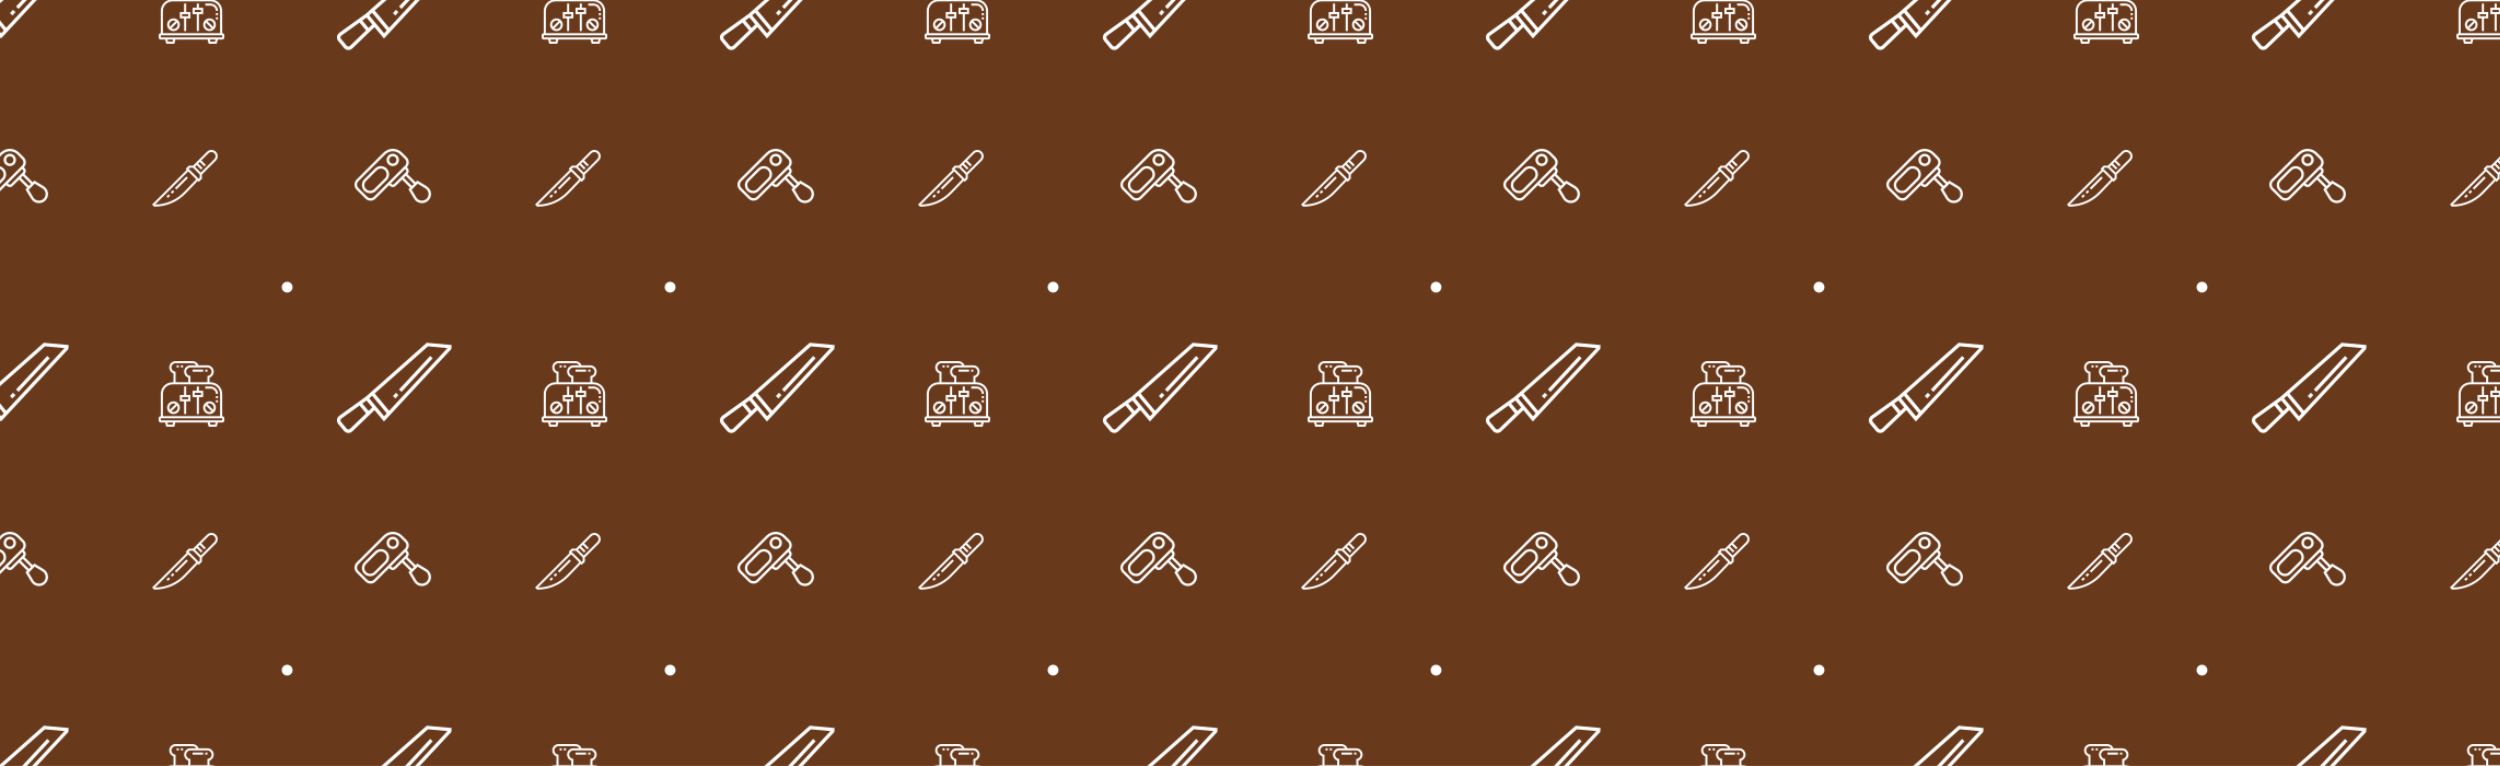 <svg xmlns="http://www.w3.org/2000/svg" xmlns:xlink="http://www.w3.org/1999/xlink" xmlns:fi="http://pattern.flaticon.com/" x="0" y="0" width="1632" height="500" viewBox="0 0 2284.8 700"><rect x="0px" y="0px" width="100%" height="100%" opacity="1" fill="#69391c"/><defs><g transform="matrix(0.141 0 0 0.141 -26 136)" id="L1_501"><path d="m170.742 112c-14.223 0-27.598 5.535-37.652 15.602l-69.488 69.488c-10.066 10.062-15.602 23.43-15.602 37.652 0 29.371 23.887 53.258 53.258 53.258 14.223 0 27.598-5.535 37.652-15.602l69.496-69.496c10.059-10.055 15.602-23.43 15.602-37.656-.008-29.359-23.895-53.246-53.266-53.246zm26.348 79.602-69.496 69.496c-7.035 7.031-16.387 10.902-26.336 10.902-20.547 0-37.258-16.711-37.258-37.258 0-9.949 3.871-19.309 10.91-26.344l69.496-69.496c7.035-7.031 16.387-10.902 26.336-10.902 20.547 0 37.258 16.711 37.258 37.258 0 9.949-3.871 19.301-10.91 26.344zm0 0" fill="#ffffff"/><path d="m467.32 242.266-60.551-36.336-10.77 10.758-52.688-52.688.688-.688c5.16-5.16 8-12.016 8-19.312s-2.84-14.16-8-19.312l-4.734-4.734c8.199-8.68 12.734-19.961 12.734-31.953 0-12.457-4.848-24.168-13.656-32.969l-30.055-30.055c-16.105-16.113-37.512-24.977-60.289-24.977s-44.184 8.863-60.289 24.977l-174.055 174.055c-8.809 8.801-13.656 20.512-13.656 32.969s4.848 24.168 13.656 32.969l57.375 57.375c8.801 8.809 20.512 13.656 32.969 13.656s24.168-4.848 32.969-13.656l87.031-87.031 4.688 4.688c5.16 5.16 12.016 8 19.312 8s14.16-2.84 19.312-8l40.688-40.688 52.688 52.688-10.758 10.762 36.336 60.551c10.605 17.695 30.023 28.688 50.656 28.688 32.574 0 59.078-26.504 59.078-59.078 0-20.633-10.992-40.051-28.68-50.656zm-341.664 68.766c-11.566 11.57-31.746 11.57-43.312 0l-57.375-57.375c-5.785-5.785-8.969-13.48-8.969-21.656s3.184-15.871 8.969-21.656l174.055-174.055c13.09-13.09 30.48-20.289 48.977-20.289s35.887 7.199 48.977 20.289l30.055 30.055c5.785 5.785 8.969 13.48 8.969 21.656s-3.184 15.871-8.969 21.656zm130.344-82.344c-4.207 4.207-11.793 4.207-16 0l-4.688-4.688 92.688-92.688 4.688 4.688c2.105 2.105 3.312 5.023 3.312 8s-1.207 5.895-3.312 8zm63.312-40.688 12.688-12.688 52.688 52.688-12.688 12.688zm117.609 148c-15.051 0-29.203-8.016-36.945-20.922l-29.906-49.84 39.168-39.168 49.84 29.906c12.906 7.742 20.922 21.895 20.922 36.945 0 23.75-19.328 43.078-43.078 43.078zm0 0" fill="#ffffff"/><path d="m248 32c-22.055 0-40 17.945-40 40s17.945 40 40 40 40-17.945 40-40-17.945-40-40-40zm0 64c-13.23 0-24-10.77-24-24s10.77-24 24-24 24 10.77 24 24-10.77 24-24 24zm0 0" fill="#ffffff"/></g><path d="M165,0C74.019,0,0,74.019,0,165s74.019,165,165,165c90.982,0,165-74.019,165-165S255.982,0,165,0z" transform="matrix(0.03 0 0 0.03 257.5 257.5)" id="L1_502" fill="#ffffff"/><g transform="matrix(0.197 0.018 -0.018 0.197 -34.957 -43.595)" id="L1_504"><path d="m380.543 0-258.109 274.23-113.32 98.227c-5.793 5.016-9.113 12.277-9.113 19.934 0 6.945 2.816 13.738 7.727 18.648l29.234 29.234c4.984 4.984 11.598 7.727 18.648 7.727 7.664 0 14.926-3.32 19.926-9.105l92.879-107.168 48.355 48.352 279.23-361.352v-18.727zm-317.094 428.426c-3.777 4.367-11.082 4.629-15.168.535l-29.242-29.234c-1.926-1.934-3.039-4.605-3.039-7.336 0-3.008 1.305-5.863 3.586-7.84l78.023-67.621 33.461 33.461zm78.137-90.152-31.852-31.848 17.883-15.496 29.473 29.461zm73.637 17.637-76.078-76.078 12.305-13.07 74.84 74.84zm20.93-27.07-73.727-73.727 225.031-239.113h90.438zm0 0" fill="#ffffff"/><path d="m272.574 226.664 129.305-167.324 12.656 9.777-129.305 167.324zm0 0" fill="#ffffff"/><path d="m247.133 259.562 12.711-16.445 12.652 9.777-12.707 16.445zm0 0" fill="#ffffff"/></g><g transform="matrix(0.12 0 0 0.12 139 137)" id="L1_506"><path d="m451.711.156c-12.711 0-24.664 4.953-33.656 13.945l-106.055 106.055h-32l-24 24 8 8-264 264 16 16h3.312c88.59 0 174.625-36.625 236.031-100.488l92.23-95.938 7.738 7.738 24-24v-32l106.055-106.059c8.992-8.988 13.945-20.941 13.945-33.652 0-26.25-21.352-47.602-47.602-47.602zm-207.902 320.422c-57.641 59.938-138.082 94.656-221.168 95.562l252.672-252.672 60.953 60.953zm111.504-99.734-76.688-76.688 8-8h25.375l51.312 51.312v25.375zm118.742-150.742-102.742 102.742-44.688-44.688 12.688-12.688 34.344 34.344 11.312-11.312-34.344-34.344 12.688-12.688 34.344 34.344 11.312-11.312-34.344-34.344 54.742-54.746c5.969-5.965 13.906-9.254 22.344-9.254 17.426 0 31.602 14.176 31.602 31.602 0 8.438-3.289 16.375-9.258 22.344zm0 0" fill="#ffffff"/><path d="m109.652 354.496 16-15.996 11.312 11.312-15.996 15.996zm0 0" fill="#ffffff"/><path d="m141.652 322.496 16-15.996 11.312 11.312-15.996 15.996zm0 0" fill="#ffffff"/><path d="m173.652 290.496 88-87.996 11.312 11.312-87.996 88zm0 0" fill="#ffffff"/></g><g transform="matrix(0.121 0 0 0.121 145 330)" id="L1_507"><path d="m480 416v-168c0-48.52-39.48-88-88-88h-8v-34.734c18.879-6.68 32-24.777 32-45.266 0-26.473-21.527-48-48-48h-66.863c-6.695-18.855-24.664-32-45.137-32h-128c-26.473 0-48 21.527-48 48 0 20.488 13.121 38.574 32 45.266v66.734h-8c-48.52 0-88 39.48-88 88v168c-8.824 0-16 7.176-16 16v16c0 8.824 7.176 16 16 16h33.762l7.992 32h60.492l7.992-32h243.523l7.992 32h60.492l7.992-32h33.762c8.824 0 16-7.176 16-16v-16c0-8.824-7.176-16-16-16zm-80-336c0 15.16-10.77 28.344-25.594 31.352l-6.406 1.305v47.344h-128v-47.344l-6.406-1.305c-14.824-3.008-25.594-16.191-25.594-31.352 0-17.648 14.352-32 32-32h128c17.648 0 32 14.352 32 32zm-278.406-.648c-14.824-3.008-25.594-16.191-25.594-31.352 0-17.648 14.352-32 32-32h128c11.625 0 22.047 6.359 27.656 16h-43.656c-26.473 0-48 21.527-48 48 0 20.488 13.121 38.574 32 45.266v34.734h-96v-79.344zm-89.594 168.648c0-39.695 32.297-72 72-72h288c39.703 0 72 32.305 72 72v168h-432zm73.754 232h-35.508l-4.008-16h43.516zm320 0h-35.508l-4.008-16h43.516zm54.246-32h-464l-.016-16h464.016zm0 0" fill="#ffffff"/><path d="m432 248h16c0-30.879-25.129-56-56-56h-40v16h40c22.055 0 40 17.945 40 40zm0 0" fill="#ffffff"/><path d="m432 264h16v16h-16zm0 0" fill="#ffffff"/><path d="m384 304c-26.473 0-48 21.527-48 48s21.527 48 48 48 48-21.527 48-48-21.527-48-48-48zm32 48c0 5.922-1.719 11.391-4.535 16.152l-43.625-43.625c4.77-2.809 10.238-4.527 16.16-4.527 17.648 0 32 14.352 32 32zm-64 0c0-5.922 1.719-11.391 4.535-16.152l43.625 43.625c-4.77 2.809-10.238 4.527-16.16 4.527-17.648 0-32-14.352-32-32zm0 0" fill="#ffffff"/><path d="m112 304c-26.473 0-48 21.527-48 48s21.527 48 48 48 48-21.527 48-48-21.527-48-48-48zm0 16c5.922 0 11.391 1.719 16.152 4.535l-43.625 43.625c-2.809-4.77-4.527-10.238-4.527-16.16 0-17.648 14.352-32 32-32zm0 64c-5.922 0-11.391-1.719-16.152-4.535l43.625-43.625c2.809 4.77 4.527 10.238 4.527 16.16 0 17.648-14.352 32-32 32zm0 0" fill="#ffffff"/><path d="m336 272v-48h-32v-32h-16v32h-32v48h32v128h16v-128zm-64-32h48v16h-48zm0 0" fill="#ffffff"/><path d="m208 192h-16v64h-32v48h32v96h16v-96h32v-48h-32zm16 96h-48v-16h48zm0 0" fill="#ffffff"/><path d="m432 296h16v16h-16zm0 0" fill="#ffffff"/><path d="m352 64h16v16h-16zm0 0" fill="#ffffff"/><path d="m256 64h80v16h-80zm0 0" fill="#ffffff"/><path d="m136 32h16v16h-16zm0 0" fill="#ffffff"/><path d="m168 32h16v16h-16zm0 0" fill="#ffffff"/></g></defs><g fi:class="KUsePattern"><pattern id="pattern_L1_501" width="350" height="350" patternUnits="userSpaceOnUse"><use xlink:href="#L1_501" x="-350" y="-350"/><use xlink:href="#L1_501" x="0" y="-350"/><use xlink:href="#L1_501" x="350" y="-350"/><use xlink:href="#L1_501" x="-350" y="0"/><use xlink:href="#L1_501" x="0" y="0"/><use xlink:href="#L1_501" x="350" y="0"/><use xlink:href="#L1_501" x="-350" y="350"/><use xlink:href="#L1_501" x="0" y="350"/><use xlink:href="#L1_501" x="350" y="350"/></pattern><rect x="0" y="0" width="100%" height="100%" fill="url(#pattern_L1_501)"/></g><g fi:class="KUsePattern"><pattern id="pattern_L1_502" width="350" height="350" patternUnits="userSpaceOnUse"><use xlink:href="#L1_502" x="-350" y="-350"/><use xlink:href="#L1_502" x="0" y="-350"/><use xlink:href="#L1_502" x="350" y="-350"/><use xlink:href="#L1_502" x="-350" y="0"/><use xlink:href="#L1_502" x="0" y="0"/><use xlink:href="#L1_502" x="350" y="0"/><use xlink:href="#L1_502" x="-350" y="350"/><use xlink:href="#L1_502" x="0" y="350"/><use xlink:href="#L1_502" x="350" y="350"/></pattern><rect x="0" y="0" width="100%" height="100%" fill="url(#pattern_L1_502)"/></g><g fi:class="KUsePattern"><pattern id="pattern_L1_504" width="350" height="350" patternUnits="userSpaceOnUse"><use xlink:href="#L1_504" x="-350" y="-350"/><use xlink:href="#L1_504" x="0" y="-350"/><use xlink:href="#L1_504" x="350" y="-350"/><use xlink:href="#L1_504" x="-350" y="0"/><use xlink:href="#L1_504" x="0" y="0"/><use xlink:href="#L1_504" x="350" y="0"/><use xlink:href="#L1_504" x="-350" y="350"/><use xlink:href="#L1_504" x="0" y="350"/><use xlink:href="#L1_504" x="350" y="350"/></pattern><rect x="0" y="0" width="100%" height="100%" fill="url(#pattern_L1_504)"/></g><g fi:class="KUsePattern"><pattern id="pattern_L1_506" width="350" height="350" patternUnits="userSpaceOnUse"><use xlink:href="#L1_506" x="-350" y="-350"/><use xlink:href="#L1_506" x="0" y="-350"/><use xlink:href="#L1_506" x="350" y="-350"/><use xlink:href="#L1_506" x="-350" y="0"/><use xlink:href="#L1_506" x="0" y="0"/><use xlink:href="#L1_506" x="350" y="0"/><use xlink:href="#L1_506" x="-350" y="350"/><use xlink:href="#L1_506" x="0" y="350"/><use xlink:href="#L1_506" x="350" y="350"/></pattern><rect x="0" y="0" width="100%" height="100%" fill="url(#pattern_L1_506)"/></g><g fi:class="KUsePattern"><pattern id="pattern_L1_507" width="350" height="350" patternUnits="userSpaceOnUse"><use xlink:href="#L1_507" x="-350" y="-350"/><use xlink:href="#L1_507" x="0" y="-350"/><use xlink:href="#L1_507" x="350" y="-350"/><use xlink:href="#L1_507" x="-350" y="0"/><use xlink:href="#L1_507" x="0" y="0"/><use xlink:href="#L1_507" x="350" y="0"/><use xlink:href="#L1_507" x="-350" y="350"/><use xlink:href="#L1_507" x="0" y="350"/><use xlink:href="#L1_507" x="350" y="350"/></pattern><rect x="0" y="0" width="100%" height="100%" fill="url(#pattern_L1_507)"/></g></svg>